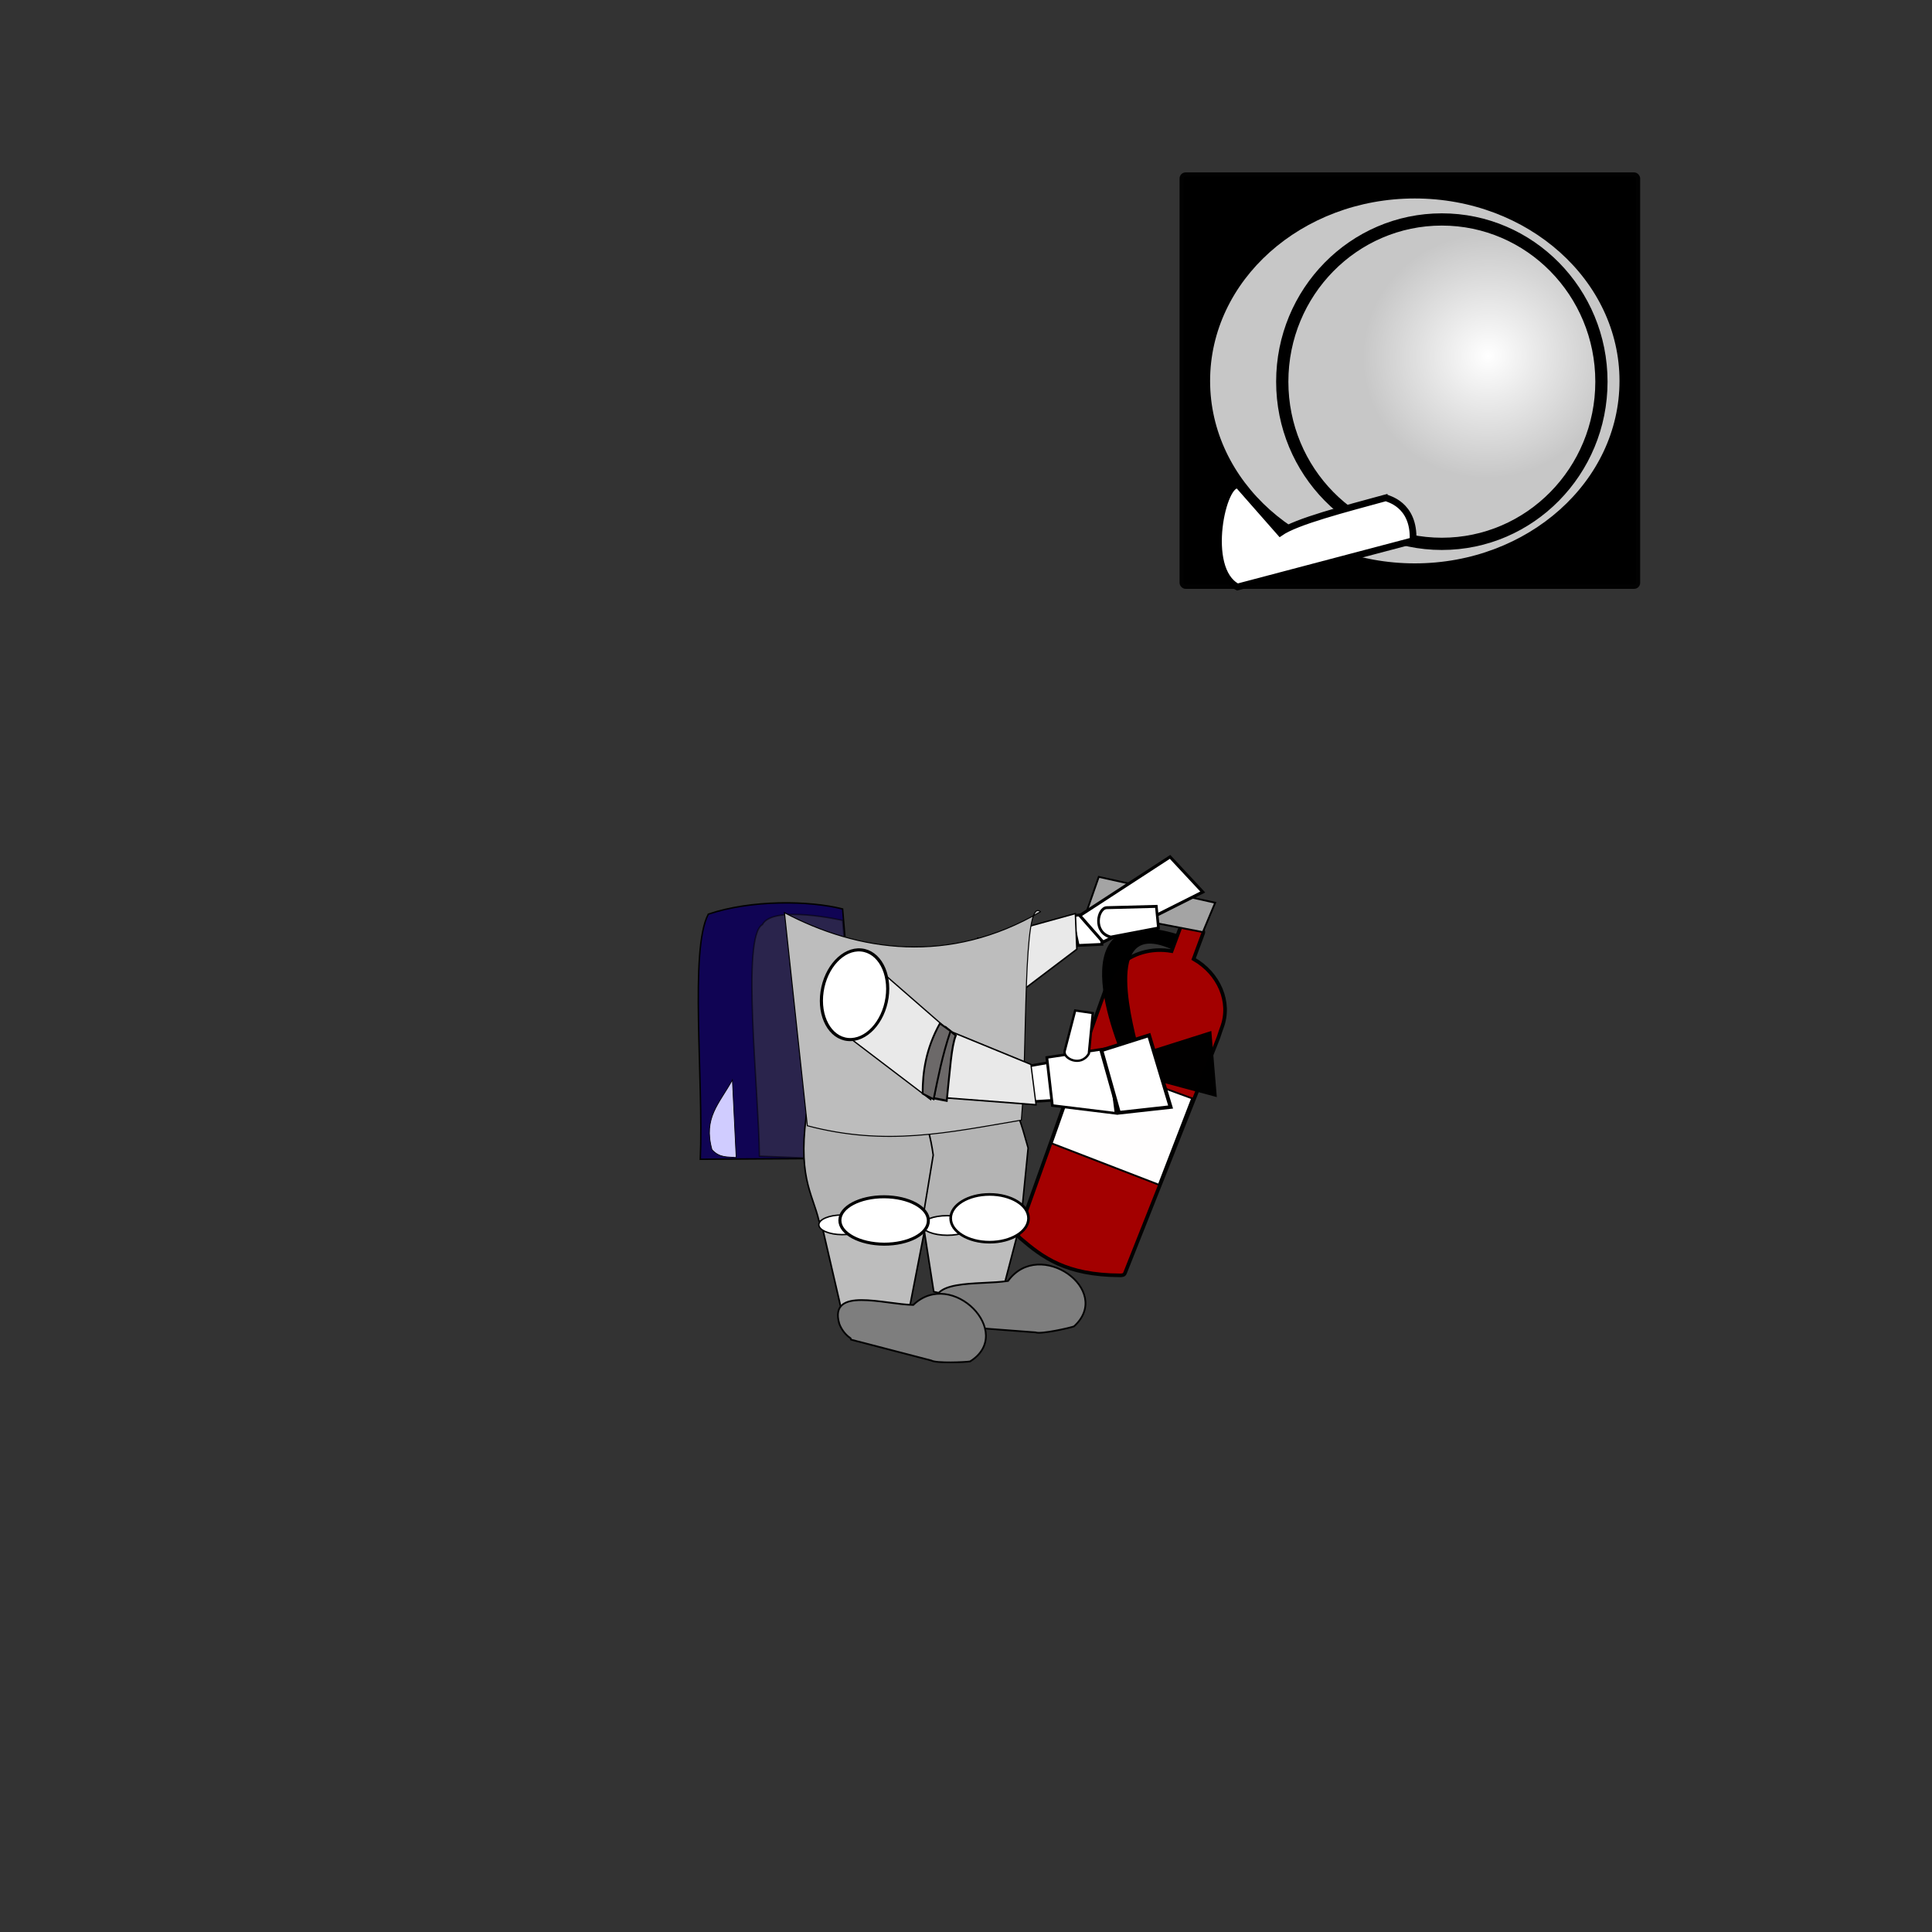 <?xml version="1.0" encoding="UTF-8" standalone="no"?>
<!-- Created with Inkscape (http://www.inkscape.org/) -->

<svg
   xmlns:dc="http://purl.org/dc/elements/1.1/"
   xmlns:cc="http://creativecommons.org/ns#"
   xmlns:rdf="http://www.w3.org/1999/02/22-rdf-syntax-ns#"
   xmlns:svg="http://www.w3.org/2000/svg"
   xmlns="http://www.w3.org/2000/svg"
   xmlns:xlink="http://www.w3.org/1999/xlink"
   xmlns:sodipodi="http://sodipodi.sourceforge.net/DTD/sodipodi-0.dtd"
   xmlns:inkscape="http://www.inkscape.org/namespaces/inkscape"
   width="300mm"
   height="300mm"
   viewBox="0 0 1062.992 1062.992"
   id="svg2"
   version="1.1"
   inkscape:version="0.91 r13725"
   sodipodi:docname="spaceman.svg">
  <rect x="0" y="0" width="1062.992" height="1062.992" fill="#333333" stroke="none"/>
  <defs
     id="defs4">
    <linearGradient
       inkscape:collect="always"
       id="linearGradient6370">
      <stop
         style="stop-color:#ffffff;stop-opacity:1;"
         offset="0"
         id="stop6372" />
      <stop
         style="stop-color:#ffffff;stop-opacity:0;"
         offset="1"
         id="stop6374" />
    </linearGradient>
    <radialGradient
       inkscape:collect="always"
       xlink:href="#linearGradient6370"
       id="radialGradient6376"
       cx="541.432"
       cy="406.906"
       fx="541.432"
       fy="406.906"
       r="91.172"
       gradientTransform="matrix(0.741,-0.164,0.16,0.72,352.44,-8.4)"
       gradientUnits="userSpaceOnUse" />
  </defs>
  <sodipodi:namedview
     id="base"
     pagecolor="#ffffff"
     bordercolor="#666666"
     borderopacity="1.0"
     inkscape:pageopacity="0.0"
     inkscape:pageshadow="2"
     inkscape:zoom="0.7"
     inkscape:cx="316.8592"
     inkscape:cy="614.70045"
     inkscape:document-units="px"
     inkscape:current-layer="layer1"
     showgrid="false"
     inkscape:window-width="1680"
     inkscape:window-height="951"
     inkscape:window-x="25"
     inkscape:window-y="5"
     inkscape:window-maximized="0" />
  <g
     inkscape:groupmode="layer"
     id="layer13"
     inkscape:label="Fire Existinguisher"
     sodipodi:insensitive="true">
    <path
       style="opacity:1;fill:#a40000;fill-opacity:0.996;stroke:#020202;stroke-width:2;stroke-miterlimit:4;stroke-dasharray:none;stroke-opacity:1"
       d="m 652.506,507.862 c -1.049,-0.389 -2.207,0.142 -2.596,1.191 l -5.283,14.243 c -10.874,-1.913 -21.88,1.125 -29.223,8.442 -0.476,0.214 -0.872,0.61 -1.069,1.141 l -0.015,0.04 c -2.329,2.579 -4.135,5.537 -5.34,8.745 -1.182,3.222 1.429,-3.281 0.258,-0.004 l -49.006,137.07 c -0.377,1.054 0.342,1.869 1.193,2.597 12.107,10.351 24.943,20.283 54.93,20.376 1.119,0.003 2.185,-0.15 2.598,-1.19 l 50.681,-127.735 c 1.603,-4.04 1.209,-3.623 2.699,-7.613 5.16,-13.912 -1.742,-29.627 -15.606,-37.516 l 5.239,-14.124 c 0.389,-1.049 -0.144,-2.207 -1.193,-2.596 l -8.266,-3.066 z"
       id="rect6402"
       inkscape:connector-curvature="0"
       inkscape:export-filename="/Users/campbelldavis/path5740.png"
       inkscape:export-xdpi="90"
       inkscape:export-ydpi="90" />
    <path
       style="fill:#ffffff;fill-opacity:0.996;fill-rule:evenodd;stroke:#000000;stroke-width:1px;stroke-linecap:butt;stroke-linejoin:miter;stroke-opacity:1"
       d="m 595.215,582.192 -16.569,46.897 58.926,22.751 18.32,-47.51 z"
       id="path6425"
       inkscape:connector-curvature="0"
       sodipodi:nodetypes="ccccc"
       inkscape:export-filename="/Users/campbelldavis/path5740.png"
       inkscape:export-xdpi="90"
       inkscape:export-ydpi="90" />
    <path
       style="fill:#a5a5a5;fill-opacity:0.996;fill-rule:evenodd;stroke:#000000;stroke-width:1px;stroke-linecap:butt;stroke-linejoin:miter;stroke-opacity:1"
       d="m 661.835,512.846 6.756,-16.159 -64.047,-14.235 -6.373,18.206 z"
       id="path6430"
       inkscape:connector-curvature="0"
       inkscape:export-filename="/Users/campbelldavis/path5740.png"
       inkscape:export-xdpi="90"
       inkscape:export-ydpi="90" />
    <path
       style="fill:#000000;fill-opacity:0.996;fill-rule:evenodd;stroke:#000000;stroke-width:1px;stroke-linecap:butt;stroke-linejoin:miter;stroke-opacity:1"
       d="m 647.88,514.526 c -65.12,-19.703 -35.544,55.126 -25.937,75.822 l 46.996,12.603 -2.914,-35.038 -39.227,12.427 c -2.928,-13.068 -21.767,-75.601 17.344,-58.82 z"
       id="path6432"
       inkscape:connector-curvature="0"
       sodipodi:nodetypes="ccccccc"
       inkscape:export-filename="/Users/campbelldavis/path5740.png"
       inkscape:export-xdpi="90"
       inkscape:export-ydpi="90" />
  </g>
  <g
     inkscape:groupmode="layer"
     id="layer11"
     inkscape:label="Left Leg Lower"
     sodipodi:insensitive="true">
    <path
       style="fill:#bdbdbd;fill-opacity:1;fill-rule:evenodd;stroke:#000000;stroke-width:0.893px;stroke-linecap:butt;stroke-linejoin:miter;stroke-opacity:1"
       d="m 505.844,660.082 7.892,50.593 35.658,8.297 12.245,-46.911 z"
       id="path6214-3"
       inkscape:connector-curvature="0"
       sodipodi:nodetypes="ccccc"
       inkscape:export-filename="/Users/campbelldavis/path5740.png"
       inkscape:export-xdpi="90"
       inkscape:export-ydpi="90" />
    <path
       style="fill:#7e7e7e;fill-opacity:1;fill-rule:evenodd;stroke:#020202;stroke-width:0.958px;stroke-linecap:butt;stroke-linejoin:miter;stroke-opacity:1"
       d="m 516.311,722.005 c 1.76,3.067 4.524,5.586 7.603,6.927 l 0.406,0.709 2.694,0.204 c 0.573,0.09 1.139,0.132 1.691,0.126 l 41.063,3.103 c 2.993,1.143 18.814,-2.435 21.149,-3.298 21.969,-19.904 -18.957,-48.948 -36.272,-25.007 -15.843,2.544 -47.48,-1.784 -38.334,17.235 z"
       id="path6220-7"
       inkscape:connector-curvature="0"
       sodipodi:nodetypes="ccccccccc"
       inkscape:export-filename="/Users/campbelldavis/path5740.png"
       inkscape:export-xdpi="90"
       inkscape:export-ydpi="90" />
  </g>
  <g
     inkscape:groupmode="layer"
     id="layer12"
     inkscape:label="Oxygen"
     sodipodi:insensitive="true">
    <g
       id="g6396"
       transform="matrix(0.772,0,0,0.8,209.95,127.437)"
       inkscape:export-filename="/Users/campbelldavis/path5740.png"
       inkscape:export-xdpi="90"
       inkscape:export-ydpi="90">
      <path
         sodipodi:nodetypes="ccccc"
         inkscape:connector-curvature="0"
         id="path6390"
         d="m 328.571,465.849 c -23.538,-5.825 -65.169,-6.414 -95.714,3.571 -13.462,24.527 -3.333,113.571 -5.714,168.571 l 116.429,-0.714 z"
         style="fill:#100454;fill-opacity:1;fill-rule:evenodd;stroke:#000000;stroke-width:1px;stroke-linecap:butt;stroke-linejoin:miter;stroke-opacity:1" />
      <path
         sodipodi:nodetypes="cccc"
         inkscape:connector-curvature="0"
         id="path6392"
         d="m 252.701,636.8 c -5.819,-0.602 -11.751,0.457 -17.212,-5.396 -6.341,-22.066 5.119,-31.397 14.524,-47.971 z"
         style="fill:#d0ccff;fill-opacity:1;fill-rule:evenodd;stroke:#000000;stroke-width:0.491px;stroke-linecap:butt;stroke-linejoin:miter;stroke-opacity:1" />
      <path
         sodipodi:nodetypes="ccccc"
         inkscape:connector-curvature="0"
         id="path6394"
         d="m 269.286,635.849 c -0.579,-47.465 -13.013,-151.075 2.143,-159.286 7.451,-13.782 57.143,-2.857 57.143,-2.857 l 14.286,165 z"
         style="opacity:0.502;fill:#444444;fill-opacity:0.996;fill-rule:evenodd;stroke:#000000;stroke-width:1px;stroke-linecap:butt;stroke-linejoin:miter;stroke-opacity:1" />
    </g>
  </g>
  <g
     inkscape:groupmode="layer"
     id="layer10"
     inkscape:label="Left Leg Upper"
     sodipodi:insensitive="true">
    <path
       style="fill:#b4b4b4;fill-opacity:1;fill-rule:evenodd;stroke:#000000;stroke-width:0.836px;stroke-linecap:butt;stroke-linejoin:miter;stroke-opacity:1"
       d="m 494.993,610.501 c -0.355,40.016 9.993,48.155 15.998,63.363 l 50.301,1.993 4.387,-44.238 c -2.727,-9.115 -4.848,-19.432 -10.09,-25.044 z"
       id="path6210-1"
       inkscape:connector-curvature="0"
       sodipodi:nodetypes="cccccc"
       inkscape:export-filename="/Users/campbelldavis/path5740.png"
       inkscape:export-xdpi="90"
       inkscape:export-ydpi="90" />
    <g
       id="g6382"
       inkscape:export-filename="/Users/campbelldavis/path5740.png"
       inkscape:export-xdpi="90"
       inkscape:export-ydpi="90">
      <ellipse
         transform="matrix(1,0.003,-0.003,1,0,0)"
         cx="523.172"
         cy="672.688"
         rx="13.666"
         ry="5.392"
         id="path6212-9-9"
         style="opacity:1;fill:#ffffff;fill-opacity:1;stroke:#000000;stroke-width:0.802;stroke-miterlimit:4;stroke-dasharray:none;stroke-opacity:1" />
      <ellipse
         cx="544.477"
         cy="670.312"
         rx="21.418"
         ry="13.144"
         id="path6212-8"
         style="opacity:1;fill:#ffffff;fill-opacity:1;stroke:#000000;stroke-width:1.459;stroke-miterlimit:4;stroke-dasharray:none;stroke-opacity:1" />
    </g>
  </g>
  <g
     inkscape:groupmode="layer"
     id="layer9"
     inkscape:label="Right Leg Lower"
     sodipodi:insensitive="true">
    <path
       style="fill:#bdbdbd;fill-opacity:1;fill-rule:evenodd;stroke:#000000;stroke-width:0.893px;stroke-linecap:butt;stroke-linejoin:miter;stroke-opacity:1"
       d="m 451.623,671.783 11.312,48.841 36.519,3.987 9.245,-47.577 z"
       id="path6214"
       inkscape:connector-curvature="0"
       sodipodi:nodetypes="ccccc"
       inkscape:export-filename="/Users/campbelldavis/path5740.png"
       inkscape:export-xdpi="90"
       inkscape:export-ydpi="90" />
    <path
       style="fill:#7e7e7e;fill-opacity:1;fill-rule:evenodd;stroke:#020202;stroke-width:0.958px;stroke-linecap:butt;stroke-linejoin:miter;stroke-opacity:1"
       d="m 461.702,728.122 c 1.19,3.332 3.465,6.304 6.258,8.172 l 0.274,0.77 2.615,0.681 c 0.548,0.19 1.097,0.333 1.642,0.425 l 39.86,10.368 c 2.743,1.658 18.944,0.954 21.394,0.521 25.134,-15.678 -10.009,-51.554 -31.276,-31.073 -16.039,-0.318 -46.408,-10.212 -40.767,10.136 z"
       id="path6220"
       inkscape:connector-curvature="0"
       sodipodi:nodetypes="ccccccccc"
       inkscape:export-filename="/Users/campbelldavis/path5740.png"
       inkscape:export-xdpi="90"
       inkscape:export-ydpi="90" />
  </g>
  <g
     inkscape:groupmode="layer"
     id="layer8"
     inkscape:label="Right Leg Upper"
     sodipodi:insensitive="true">
    <path
       style="fill:#b4b4b4;fill-opacity:1;fill-rule:evenodd;stroke:#000000;stroke-width:0.836px;stroke-linecap:butt;stroke-linejoin:miter;stroke-opacity:1"
       d="m 444.591,607.429 c -6.561,39.674 2.444,48.769 6.044,64.452 l 56.248,3.533 6.579,-39.87 c -1.292,-9.314 -3.801,-19.959 -8.132,-26.044 z"
       id="path6210"
       inkscape:connector-curvature="0"
       sodipodi:nodetypes="cccccc"
       inkscape:export-filename="/Users/campbelldavis/path5740.png"
       inkscape:export-xdpi="90"
       inkscape:export-ydpi="90" />
    <g
       id="g6378"
       inkscape:export-filename="/Users/campbelldavis/path5740.png"
       inkscape:export-xdpi="90"
       inkscape:export-ydpi="90">
      <ellipse
         transform="matrix(1,0.003,-0.003,1,0,0)"
         cx="465.339"
         cy="672.502"
         rx="12.795"
         ry="5.404"
         id="path6212-9"
         style="opacity:1;fill:#ffffff;fill-opacity:1;stroke:#000000;stroke-width:0.777;stroke-miterlimit:4;stroke-dasharray:none;stroke-opacity:1" />
      <ellipse
         transform="matrix(1,0.004,-0.002,1,0,0)"
         cx="487.791"
         cy="669.556"
         rx="24.346"
         ry="13.041"
         id="path6212"
         style="opacity:1;fill:#ffffff;fill-opacity:1;stroke:#000000;stroke-width:1.664;stroke-miterlimit:4;stroke-dasharray:none;stroke-opacity:1" />
    </g>
  </g>
  <g
     inkscape:groupmode="layer"
     id="layer7"
     inkscape:label="Left Arm"
     sodipodi:insensitive="true">
    <g
       id="g6201"
       transform="matrix(1.683,0,0,1.842,-428.453,-442.209)"
       inkscape:export-filename="/Users/campbelldavis/path5740.png"
       inkscape:export-xdpi="90"
       inkscape:export-ydpi="90">
      <path
         inkscape:connector-curvature="0"
         id="path6056-2"
         d="m 605.031,513.641 8.257,-0.981 1.548,9.479 -7.741,0.327 z"
         style="fill:#ffffff;fill-opacity:1;fill-rule:evenodd;stroke:#000000;stroke-width:0.813px;stroke-linecap:butt;stroke-linejoin:miter;stroke-opacity:1" />
      <path
         sodipodi:nodetypes="ccccc"
         inkscape:connector-curvature="0"
         id="path6058-1"
         d="m 615.198,521.467 -7.61,-7.92 29.496,-17.525 10.694,10.489 z"
         style="fill:#ffffff;fill-opacity:1;fill-rule:evenodd;stroke:#000000;stroke-width:0.932px;stroke-linecap:butt;stroke-linejoin:miter;stroke-opacity:1" />
      <path
         sodipodi:nodetypes="scccs"
         inkscape:connector-curvature="0"
         id="path6060-7"
         d="m 616.394,511.194 16.208,-0.39 0.695,6.465 -15.589,2.713 c -5.988,-1.435 -4.256,-8.717 -1.314,-8.788 z"
         style="fill:#ffffff;fill-opacity:1;fill-rule:evenodd;stroke:#000000;stroke-width:0.874px;stroke-linecap:butt;stroke-linejoin:miter;stroke-opacity:1" />
    </g>
    <g
       id="g6031-9"
       transform="matrix(0.579,-0.778,1.002,0.714,-291.347,345.718)"
       inkscape:export-filename="/Users/campbelldavis/path5740.png"
       inkscape:export-xdpi="90"
       inkscape:export-ydpi="90">
      <path
         sodipodi:nodetypes="cccc"
         inkscape:connector-curvature="0"
         id="path5948-7-6"
         d="m 340.383,652.795 40.286,9.284 16.026,-10.044 -46.575,-29.069"
         style="fill:#e9e9e9;fill-opacity:1;fill-rule:evenodd;stroke:#000000;stroke-width:0.684px;stroke-linecap:butt;stroke-linejoin:miter;stroke-opacity:1" />
      <path
         sodipodi:nodetypes="ccccc"
         inkscape:connector-curvature="0"
         id="path6014-3-0"
         d="m 336.605,652.336 c 0,0 9.917,-16.886 16.676,-28.503 l 4.036,4.442 c -3.876,4.073 -7.997,13.903 -14.146,26.586 z"
         style="fill:#6c6969;fill-opacity:1;fill-rule:evenodd;stroke:#000000;stroke-width:1px;stroke-linecap:butt;stroke-linejoin:miter;stroke-opacity:1" />
    </g>
  </g>
  <g
     inkscape:groupmode="layer"
     id="layer5"
     inkscape:label="Torso"
     sodipodi:insensitive="true">
    <path
       style="fill:#bdbdbd;fill-opacity:1;fill-rule:evenodd;stroke:#000000;stroke-width:0.555px;stroke-linecap:butt;stroke-linejoin:miter;stroke-opacity:1"
       d="m 444.203,619.385 c 43.352,11.429 77.161,3.788 117.739,-3.075 3.511,-38.219 0.472,-123.933 10.534,-114.656 -50.133,29.333 -100.302,21.944 -140.863,0.498 z"
       id="path5943"
       inkscape:connector-curvature="0"
       sodipodi:nodetypes="ccccc"
       inkscape:export-filename="/Users/campbelldavis/path5740.png"
       inkscape:export-xdpi="90"
       inkscape:export-ydpi="90" />
  </g>
  <g
     inkscape:groupmode="layer"
     id="layer6"
     inkscape:label="Right Arm"
     sodipodi:insensitive="true">
    <path
       style="fill:#e9e9e9;fill-opacity:1;fill-rule:evenodd;stroke:#000000;stroke-width:0.707px;stroke-linecap:butt;stroke-linejoin:miter;stroke-opacity:1"
       d="m 467.032,570.732 45.028,34.275 9.579,-38.336 -48.547,-42.318"
       id="path5948"
       inkscape:connector-curvature="0"
       inkscape:export-filename="/Users/campbelldavis/path5740.png"
       inkscape:export-xdpi="90"
       inkscape:export-ydpi="90" />
    <ellipse
       style="opacity:1;fill:#ffffff;fill-opacity:1;stroke:#000000;stroke-width:1.71;stroke-miterlimit:4;stroke-dasharray:none;stroke-opacity:1"
       id="path5946"
       cx="545.662"
       cy="502.077"
       rx="17.944"
       ry="24.899"
       transform="matrix(0.996,0.093,-0.146,0.989,0,0)"
       inkscape:export-filename="/Users/campbelldavis/path5740.png"
       inkscape:export-xdpi="90"
       inkscape:export-ydpi="90" />
    <g
       id="g6093"
       transform="matrix(1.509,0,0,1.416,-292.138,-250.401)"
       inkscape:export-filename="/Users/campbelldavis/path5740.png"
       inkscape:export-xdpi="90"
       inkscape:export-ydpi="90">
      <path
         inkscape:connector-curvature="0"
         id="path6056"
         d="m 567.706,591.251 8.081,-1.515 1.515,14.647 -7.576,0.505 z"
         style="fill:#ffffff;fill-opacity:1;fill-rule:evenodd;stroke:#000000;stroke-width:1px;stroke-linecap:butt;stroke-linejoin:miter;stroke-opacity:1" />
      <path
         sodipodi:nodetypes="ccccc"
         inkscape:connector-curvature="0"
         id="path6058"
         d="m 577.302,606.403 -2.02,-18.688 22.223,-3.536 3.03,25.254 z"
         style="fill:#ffffff;fill-opacity:1;fill-rule:evenodd;stroke:#000000;stroke-width:1px;stroke-linecap:butt;stroke-linejoin:miter;stroke-opacity:1" />
      <path
         sodipodi:nodetypes="scccs"
         inkscape:connector-curvature="0"
         id="path6060"
         d="m 581.783,585.216 3.838,-15.752 6.423,1.01 -1.434,15.758 c -2.942,5.409 -9.524,1.843 -8.827,-1.016 z"
         style="fill:#ffffff;fill-opacity:1;fill-rule:evenodd;stroke:#000000;stroke-width:0.874px;stroke-linecap:butt;stroke-linejoin:miter;stroke-opacity:1" />
      <path
         sodipodi:nodetypes="ccccc"
         inkscape:connector-curvature="0"
         id="path6062"
         d="m 595.169,584.963 17.38,-5.868 7.866,27.891 -18.841,2.224 z"
         style="fill:#ffffff;fill-opacity:1;fill-rule:evenodd;stroke:#000000;stroke-width:1.397px;stroke-linecap:butt;stroke-linejoin:miter;stroke-opacity:1" />
    </g>
    <g
       id="g6031"
       transform="matrix(0.964,-0.258,0.326,1.214,-23.398,-100.842)"
       inkscape:export-filename="/Users/campbelldavis/path5740.png"
       inkscape:export-xdpi="90"
       inkscape:export-ydpi="90">
      <path
         sodipodi:nodetypes="cccc"
         inkscape:connector-curvature="0"
         id="path5948-7"
         d="M 340.383,652.795 390.142,666.681 393.185,649.025 350.12,622.966"
         style="fill:#e9e9e9;fill-opacity:1;fill-rule:evenodd;stroke:#000000;stroke-width:0.684px;stroke-linecap:butt;stroke-linejoin:miter;stroke-opacity:1" />
      <path
         sodipodi:nodetypes="ccccc"
         inkscape:connector-curvature="0"
         id="path6014-3"
         d="m 336.605,652.336 c 0,0 9.917,-16.886 16.676,-28.503 l 4.036,4.442 c -3.876,4.073 -7.997,13.903 -14.146,26.586 z"
         style="fill:#6c6969;fill-opacity:1;fill-rule:evenodd;stroke:#000000;stroke-width:1px;stroke-linecap:butt;stroke-linejoin:miter;stroke-opacity:1" />
    </g>
    <path
       style="fill:#6c6969;fill-opacity:1;fill-rule:evenodd;stroke:#000000;stroke-width:1px;stroke-linecap:butt;stroke-linejoin:miter;stroke-opacity:1"
       d="m 507.63,601.719 c 0.033,-12.036 1.736,-24.519 9.514,-38.631 l 5.829,4.189 c -4.633,13.872 -6.824,25.578 -9.288,37.525 z"
       id="path6014"
       inkscape:connector-curvature="0"
       sodipodi:nodetypes="ccccc"
       inkscape:export-filename="/Users/campbelldavis/path5740.png"
       inkscape:export-xdpi="90"
       inkscape:export-ydpi="90" />
  </g>
  <g
     inkscape:label="Helmet"
     inkscape:groupmode="layer"
     id="layer1"
     transform="translate(0,10.63)"
     style="opacity:1">
    <rect
       style="opacity:1;fill:#000000;fill-opacity:0.996;stroke:#020202;stroke-width:2.289;stroke-miterlimit:4;stroke-dasharray:none;stroke-opacity:1"
       id="rect4316"
       width="251.14"
       height="226.854"
       x="650.144"
       y="85.364"
       ry="2.197"
       inkscape:export-xdpi="90"
       inkscape:export-ydpi="90" />
    <ellipse
       style="opacity:1;fill:#c7c7c7;fill-opacity:1;stroke:#000000;stroke-width:6.11;stroke-miterlimit:4;stroke-dasharray:none;stroke-opacity:1"
       id="path4151"
       cx="778.427"
       cy="198.954"
       rx="115.681"
       ry="103.439"
       inkscape:export-filename="/Users/campbelldavis/path5740.png"
       inkscape:export-xdpi="90"
       inkscape:export-ydpi="90" />
  </g>
  <g
     inkscape:groupmode="layer"
     id="layer2"
     inkscape:label="Head"
     style="display:none"
     sodipodi:insensitive="true">
    <path
       style="fill:#ffd9c4;fill-opacity:1;fill-rule:evenodd;stroke:#000000;stroke-width:1px;stroke-linecap:butt;stroke-linejoin:miter;stroke-opacity:1"
       d="m 489.026,465.47 25.662,15.005 c 11.524,3.159 20.684,0.945 29.707,-3.183 4.416,-8.98 8.078,-21.573 9.112,-29.567 2.877,-17.069 7.022,-18.869 0.716,-42.454 l 0.863,-22.176 c -27.221,-22.04 -69.034,-19.171 -99.451,10.68 -1.915,32.436 11.836,54.619 33.392,71.695 z"
       id="path5873"
       inkscape:connector-curvature="0"
       sodipodi:nodetypes="cccccccc" />
    <path
       style="fill:#000000;fill-opacity:1;fill-rule:evenodd;stroke:#000000;stroke-width:1px;stroke-linecap:butt;stroke-linejoin:miter;stroke-opacity:1"
       d="m 465.714,477.992 c 17.647,-5.608 41.37,-21.214 13.571,-45 -10.475,-65.802 56.672,-36.054 76.429,-51.429 -62.579,-57.648 -165.448,32.769 -90,96.429 z"
       id="path5743"
       inkscape:connector-curvature="0"
       sodipodi:nodetypes="cccc" />
  </g>
  <g
     inkscape:groupmode="layer"
     id="layer4"
     inkscape:label="Face"
     style="display:none"
     sodipodi:insensitive="true">
    <ellipse
       style="opacity:1;fill:#ffffff;fill-opacity:0.992;stroke:#000000;stroke-width:1.771;stroke-miterlimit:4;stroke-dasharray:none;stroke-opacity:1"
       id="path5880"
       cx="515.357"
       cy="416.206"
       rx="9.757"
       ry="9.757" />
    <circle
       style="opacity:1;fill:#000000;fill-opacity:0.992;stroke:#000000;stroke-width:1.355;stroke-miterlimit:4;stroke-dasharray:none;stroke-opacity:1"
       id="path5882"
       cx="519.286"
       cy="418.706"
       r="5.323" />
    <ellipse
       style="opacity:1;fill:#ffffff;fill-opacity:0.992;stroke:#000000;stroke-width:1.362;stroke-miterlimit:4;stroke-dasharray:none;stroke-opacity:1"
       id="path5880-0"
       cx="545.714"
       cy="407.992"
       rx="5.676"
       ry="9.605" />
    <path
       style="fill:none;fill-rule:evenodd;stroke:#000000;stroke-width:2;stroke-linecap:butt;stroke-linejoin:miter;stroke-miterlimit:4;stroke-dasharray:none;stroke-opacity:1"
       d="m 533.378,415.309 c 13.892,21.013 20.156,28.99 -3.986,29.76"
       id="path5878"
       inkscape:connector-curvature="0"
       sodipodi:nodetypes="cc" />
    <ellipse
       style="opacity:1;fill:#000000;fill-opacity:0.992;stroke:#000000;stroke-width:1.042;stroke-miterlimit:4;stroke-dasharray:none;stroke-opacity:1"
       id="path5882-3"
       cx="548"
       cy="410.535"
       rx="3.096"
       ry="5.414" />
    <path
       style="fill:#d6936e;fill-opacity:1;fill-rule:evenodd;stroke:#000000;stroke-width:0.56px;stroke-linecap:butt;stroke-linejoin:miter;stroke-opacity:1"
       d="m 520.771,457.008 c 6.357,0.618 12.472,-2.245 25.779,-1.675 -9.922,6.715 -16.885,5.889 -25.779,1.675 z"
       id="path5902"
       inkscape:connector-curvature="0"
       sodipodi:nodetypes="ccc" />
  </g>
  <g
     inkscape:groupmode="layer"
     id="layer3"
     inkscape:label="Visor"
     style="display:inline">
    <ellipse
       style="opacity:1;fill:url(#radialGradient6376);fill-opacity:1;stroke:#000000;stroke-width:6.735;stroke-miterlimit:4;stroke-dasharray:none;stroke-opacity:1"
       id="path4136"
       cx="793.305"
       cy="209.986"
       rx="87.805"
       ry="89.242"
       inkscape:export-filename="/Users/campbelldavis/path5740.png"
       inkscape:export-xdpi="90"
       inkscape:export-ydpi="90" />
    <path
       style="opacity:1;fill:#ffffff;fill-opacity:1;fill-rule:evenodd;stroke:#000000;stroke-width:3.686;stroke-linecap:butt;stroke-linejoin:miter;stroke-miterlimit:4;stroke-dasharray:none;stroke-opacity:1"
       d="m 681.464,267.105 c -8.477,-3.402 -19.632,46.012 -0.601,55.856 l 96.595,-25.486 c 0.934,-20.509 -14.602,-23.103 -14.87,-23.621 -22.684,6.216 -49.389,13.054 -58.242,19.27 -4.918,-5.616 0,0 -22.881,-26.019 z"
       id="path5740"
       inkscape:connector-curvature="0"
       sodipodi:nodetypes="cccccc"
       inkscape:export-filename="/Users/campbelldavis/path5740.png"
       inkscape:export-xdpi="90"
       inkscape:export-ydpi="90" />
  </g>
</svg>
